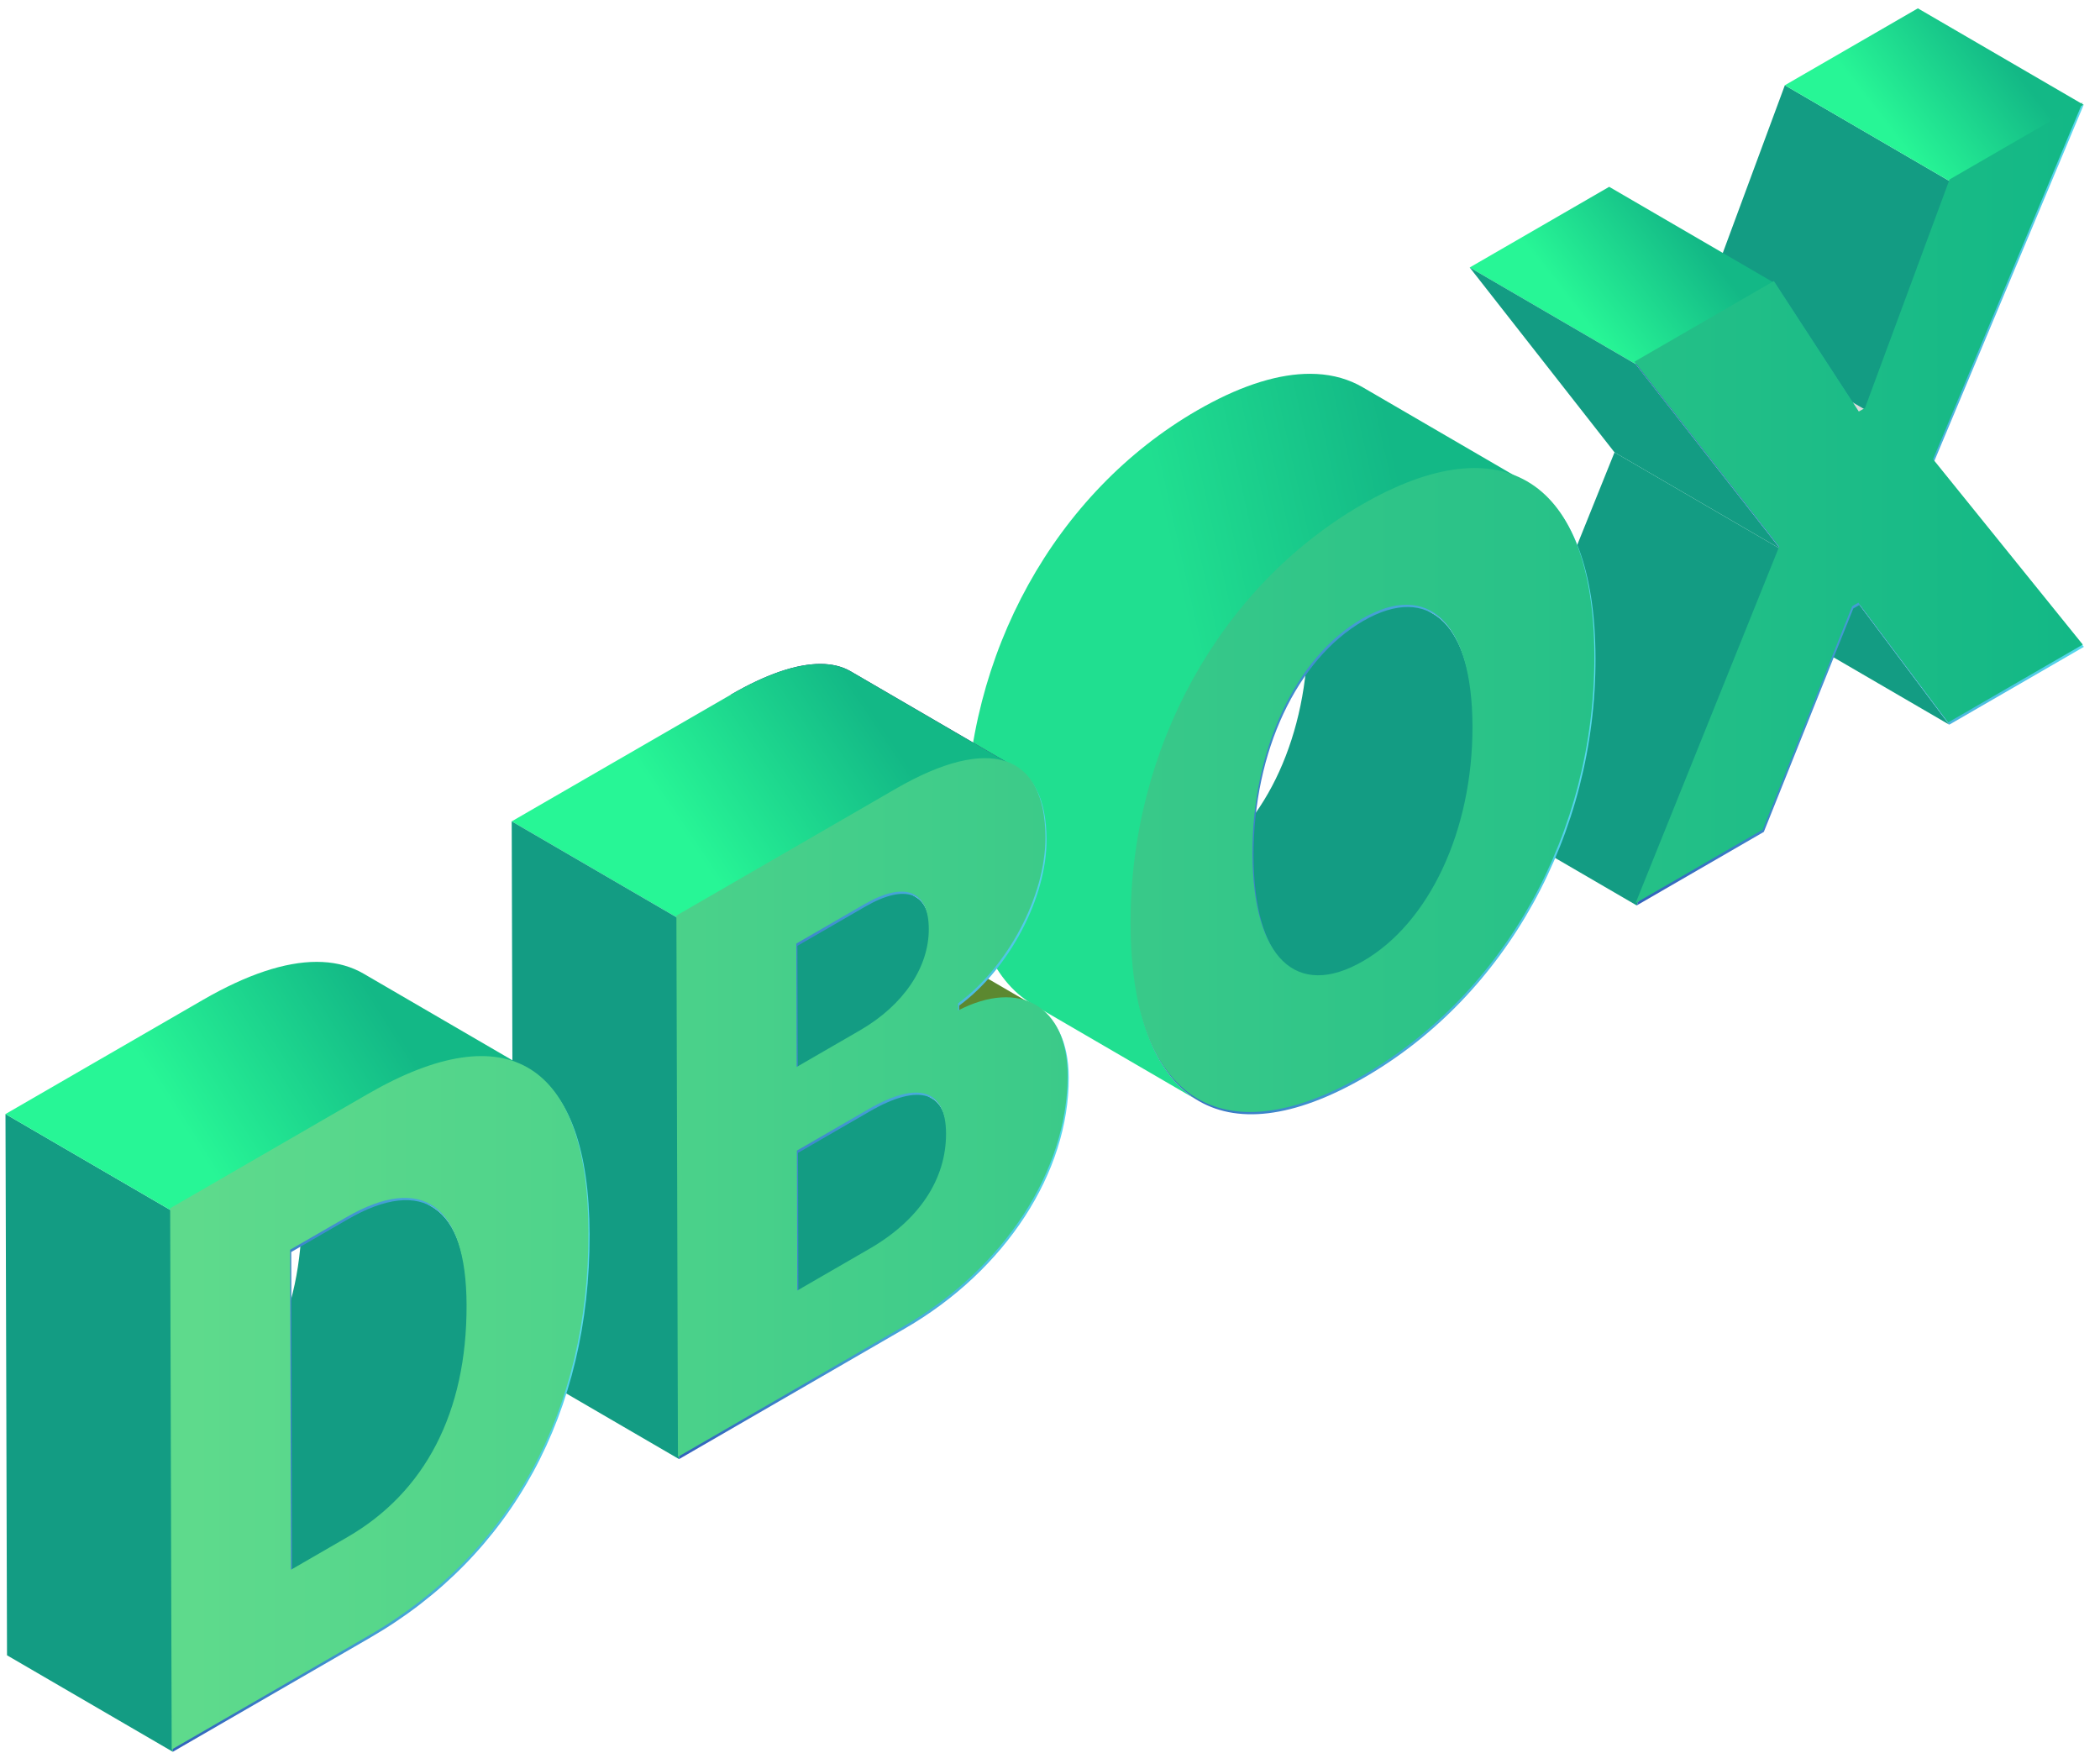 <?xml version="1.0" encoding="UTF-8"?>
<svg width="103px" height="86px" viewBox="0 0 103 86" version="1.1" xmlns="http://www.w3.org/2000/svg" xmlns:xlink="http://www.w3.org/1999/xlink">
    <!-- Generator: Sketch 61.1 (89650) - https://sketch.com -->
    <title>dbox</title>
    <desc>Created with Sketch.</desc>
    <defs>
        <linearGradient x1="79.587%" y1="40.343%" x2="31.386%" y2="62.025%" id="linearGradient-1">
            <stop stop-color="#13B886" offset="0%"></stop>
            <stop stop-color="#27F696" offset="100%"></stop>
        </linearGradient>
        <linearGradient x1="79.587%" y1="40.344%" x2="31.386%" y2="62.024%" id="linearGradient-2">
            <stop stop-color="#13B886" offset="0%"></stop>
            <stop stop-color="#27F696" offset="100%"></stop>
        </linearGradient>
        <linearGradient x1="79.923%" y1="23.457%" x2="39.538%" y2="35.067%" id="linearGradient-3">
            <stop stop-color="#13B886" offset="0%"></stop>
            <stop stop-color="#20DF90" offset="100%"></stop>
        </linearGradient>
        <path d="M0.05,1.528 L8.182,6.261 C10.793,4.751 12.8,4.397 14.05,5.124 L14.05,5.124 L5.918,0.392 C5.502,0.15 5.003,0.027 4.425,0.027 L4.425,0.027 C3.266,0.027 1.792,0.52 0.05,1.528" id="path-4"></path>
        <path d="M0.05,1.528 L8.182,6.261 C10.793,4.751 12.8,4.397 14.05,5.124 L14.05,5.124 L5.918,0.392 C5.502,0.15 5.003,0.027 4.425,0.027 L4.425,0.027 C3.266,0.027 1.792,0.52 0.05,1.528" id="path-6"></path>
        <path d="M0.05,1.528 L8.182,6.261 C10.793,4.751 12.8,4.397 14.05,5.124 L14.05,5.124 L5.918,0.392 C5.502,0.15 5.003,0.027 4.425,0.027 L4.425,0.027 C3.266,0.027 1.792,0.52 0.05,1.528" id="path-8"></path>
        <path d="M0.05,1.528 L8.182,6.261 C10.793,4.751 12.8,4.397 14.05,5.124 L14.05,5.124 L5.918,0.392 C5.502,0.15 5.003,0.027 4.425,0.027 L4.425,0.027 C3.266,0.027 1.792,0.52 0.05,1.528" id="path-10"></path>
        <path d="M0.05,1.528 L8.182,6.261 C10.793,4.751 12.8,4.397 14.05,5.124 L14.05,5.124 L5.918,0.392 C5.502,0.15 5.003,0.027 4.425,0.027 L4.425,0.027 C3.266,0.027 1.792,0.52 0.05,1.528" id="path-12"></path>
        <path d="M0.05,1.528 L8.182,6.261 C10.793,4.751 12.8,4.397 14.05,5.124 L14.05,5.124 L5.918,0.392 C5.502,0.15 5.003,0.027 4.425,0.027 L4.425,0.027 C3.266,0.027 1.792,0.52 0.05,1.528" id="path-14"></path>
        <path d="M0.05,1.528 L8.182,6.261 C10.793,4.751 12.8,4.397 14.05,5.124 L14.05,5.124 L5.918,0.392 C5.502,0.15 5.003,0.027 4.425,0.027 L4.425,0.027 C3.266,0.027 1.792,0.52 0.05,1.528" id="path-16"></path>
        <path d="M0.05,1.528 L8.182,6.261 C10.793,4.751 12.8,4.397 14.05,5.124 L14.05,5.124 L5.918,0.392 C5.502,0.15 5.003,0.027 4.425,0.027 L4.425,0.027 C3.266,0.027 1.792,0.52 0.05,1.528" id="path-18"></path>
        <path d="M0.05,1.528 L8.182,6.261 C10.793,4.751 12.8,4.397 14.05,5.124 L14.05,5.124 L5.918,0.392 C5.502,0.15 5.003,0.027 4.425,0.027 L4.425,0.027 C3.266,0.027 1.792,0.52 0.05,1.528" id="path-20"></path>
        <linearGradient x1="79.587%" y1="44.316%" x2="31.386%" y2="57.079%" id="linearGradient-22">
            <stop stop-color="#431476" offset="0%"></stop>
            <stop stop-color="#0F3178" offset="100%"></stop>
        </linearGradient>
        <path d="M0.05,1.528 L8.182,6.261 C10.793,4.751 12.8,4.397 14.05,5.124 L14.05,5.124 L5.918,0.392 C5.502,0.15 5.003,0.027 4.425,0.027 L4.425,0.027 C3.266,0.027 1.792,0.52 0.05,1.528" id="path-23"></path>
        <linearGradient x1="79.587%" y1="42.744%" x2="31.386%" y2="59.035%" id="linearGradient-25">
            <stop stop-color="#13B886" offset="0%"></stop>
            <stop stop-color="#27F696" offset="100%"></stop>
        </linearGradient>
        <linearGradient x1="100%" y1="50%" x2="0.768%" y2="50%" id="linearGradient-26">
            <stop stop-color="#56D9ED" offset="0%"></stop>
            <stop stop-color="#3362BC" offset="100%"></stop>
        </linearGradient>
        <linearGradient x1="100%" y1="50%" x2="0.768%" y2="50%" id="linearGradient-27">
            <stop stop-color="#56D9ED" offset="0%"></stop>
            <stop stop-color="#3362BC" offset="100%"></stop>
        </linearGradient>
        <linearGradient x1="100%" y1="50%" x2="0.768%" y2="50%" id="linearGradient-28">
            <stop stop-color="#56D9ED" offset="0%"></stop>
            <stop stop-color="#3362BC" offset="100%"></stop>
        </linearGradient>
        <linearGradient x1="100%" y1="50%" x2="0.768%" y2="50%" id="linearGradient-29">
            <stop stop-color="#56D9ED" offset="0%"></stop>
            <stop stop-color="#3362BC" offset="100%"></stop>
        </linearGradient>
        <linearGradient x1="79.587%" y1="43.539%" x2="31.386%" y2="58.046%" id="linearGradient-30">
            <stop stop-color="#13B886" offset="0%"></stop>
            <stop stop-color="#27F696" offset="100%"></stop>
        </linearGradient>
        <path d="M9.689,25.978 L17.821,30.711 L8.132,36.313 L0,31.581 L9.689,25.978 Z M15.263,24.116 L15.549,24.123 C16.303,24.161 16.976,24.353 17.565,24.696 L17.565,24.696 L25.697,29.429 L25.516,29.329 C23.683,28.385 21.084,28.825 17.821,30.711 L17.821,30.711 L9.689,25.978 C11.847,24.731 13.715,24.116 15.263,24.116 L15.263,24.116 Z" id="path-31"></path>
        <linearGradient x1="100%" y1="50%" x2="0.768%" y2="50%" id="linearGradient-33">
            <stop stop-color="#13B886" offset="0%"></stop>
            <stop stop-color="#5EDA8C" offset="100%"></stop>
        </linearGradient>
    </defs>
    <g id="Page-1" stroke="none" stroke-width="1" fill="none" fill-rule="evenodd">
        <g id="首页-20191225" transform="translate(-1192, -214)">
            <g id="section-01" transform="translate(0, 80)">
                <g id="插图" transform="translate(69, 56)">
                    <g id="dbox" transform="translate(1123.269, 78.409)">
                        <g id="Group-410">
                            <polygon id="Fill-1" fill="#139C83" points="95.339 35.137 87.207 30.404 82.803 24.528 90.935 29.261"></polygon>
                            <polygon id="Fill-2" fill="#DBDBDB" points="90.955 19.888 82.823 15.155 83.127 14.98 91.259 19.713"></polygon>
                            <polygon id="Fill-3" fill="#139C83" points="80.007 44.002 71.875 39.269 78.919 21.779 87.051 26.512"></polygon>
                            <polygon id="Fill-4" fill="#139C83" points="91.259 19.713 83.127 14.98 87.274 3.772 95.407 8.505"></polygon>
                            <polygon id="Fill-5" fill="url(#linearGradient-1)" points="87.274 3.772 95.407 8.505 101.931 4.733 93.798 2.31111111e-05"></polygon>
                            <polygon id="Fill-6" fill="url(#linearGradient-2)" points="79.948 17.444 71.816 12.711 78.658 8.754 86.79 13.487"></polygon>
                            <polygon id="Fill-7" fill="#139C83" points="87.051 26.512 78.919 21.779 71.816 12.71 79.948 17.444"></polygon>
                            <path d="M66.417,46.969 C65.143,47.646 64.051,47.711 63.202,47.216 L63.202,47.216 L55.069,42.484 C55.969,43.007 57.141,42.904 58.512,42.111 L58.512,42.111 L58.735,41.976 C61.839,40.033 63.889,35.603 63.875,30.589 C63.866,27.615 63.13,25.685 61.88,24.958 L61.88,24.958 L70.012,29.691 L70.149,29.776 C71.316,30.563 71.999,32.458 72.007,35.323 L72.007,35.323 L72.005,35.68 C71.921,40.664 69.797,45.02 66.644,46.844 L66.644,46.844 Z" id="Combined-Shape" fill="#139C83"></path>
                            <path d="M66.236,24.658 C59.495,28.731 55.213,36.534 55.237,45.019 L55.237,45.019 L55.241,45.419 C55.322,49.645 56.493,52.41 58.523,53.592 L58.523,53.592 L50.391,48.859 L50.203,48.743 C48.227,47.463 47.117,44.603 47.105,40.286 C47.08,31.658 51.509,23.733 58.448,19.721 L58.448,19.721 L58.814,19.515 C60.751,18.449 62.487,17.926 63.978,17.926 L63.978,17.926 L64.297,17.934 C65.139,17.978 65.897,18.196 66.563,18.583 L66.563,18.583 L74.695,23.316 L74.502,23.21 C72.542,22.191 69.833,22.573 66.581,24.454 L66.581,24.454 Z" id="Combined-Shape" fill="url(#linearGradient-3)"></path>
                            <path d="M37.314,48.739 L45.447,53.472 L45.554,53.543 C45.968,53.849 46.185,54.437 46.187,55.301 L46.187,55.301 L46.183,55.54 C46.097,57.686 44.783,59.595 42.44,60.949 L42.44,60.949 L42.438,60.948 L38.89,63.002 L30.758,58.269 L34.308,56.216 L34.564,56.064 C36.83,54.668 38.061,52.731 38.055,50.568 C38.052,49.632 37.797,49.02 37.314,48.739 L37.314,48.739 Z" id="Combined-Shape" fill="#139C83"></path>
                            <path d="M38.646,44.532 L46.778,49.265 C48.285,48.485 49.622,48.431 50.586,48.992 L50.586,48.992 L42.453,44.259 C42.031,44.013 41.536,43.885 40.987,43.885 L40.987,43.885 C40.284,43.885 39.492,44.094 38.646,44.532" id="Clip-237" fill="#5C8830"></path>
                            <path d="M38.859,52.036 L30.727,47.303 L33.828,45.51 L34.081,45.359 C36.068,44.122 37.214,42.336 37.209,40.534 C37.206,39.683 36.969,39.12 36.528,38.863 L36.528,38.863 L44.66,43.596 L44.758,43.661 C45.136,43.942 45.339,44.482 45.341,45.268 L45.341,45.268 L45.336,45.484 C45.249,47.286 44.021,49.052 41.961,50.243 L41.961,50.243 L38.859,52.036 Z" id="Combined-Shape" fill="#139C83"></path>
                            <g id="Group-317" transform="translate(35.538, 32.13)">
                                <g id="Group-289">
                                    <mask id="mask-5" fill="white">
                                        <use xlink:href="#path-4"></use>
                                    </mask>
                                    <g id="Clip-288"></g>
                                    <path d="M8.182,6.261 L0.05,1.528 C0.673,1.167 1.262,0.873 1.815,0.643 L9.947,5.376 C9.395,5.605 8.806,5.9 8.182,6.261" id="Fill-287" fill="#CCCCCC" mask="url(#mask-5)"></path>
                                </g>
                                <g id="Group-292">
                                    <mask id="mask-7" fill="white">
                                        <use xlink:href="#path-6"></use>
                                    </mask>
                                    <g id="Clip-291"></g>
                                    <path d="M9.947,5.376 L1.815,0.643 C2.218,0.475 2.601,0.343 2.964,0.244 L11.096,4.976 C10.733,5.075 10.35,5.208 9.947,5.376" id="Fill-290" fill="#C7C7C7" mask="url(#mask-7)"></path>
                                </g>
                                <g id="Group-295">
                                    <mask id="mask-9" fill="white">
                                        <use xlink:href="#path-8"></use>
                                    </mask>
                                    <g id="Clip-294"></g>
                                    <path d="M11.096,4.976 L2.964,0.244 C3.218,0.174 3.463,0.122 3.698,0.086 L11.83,4.818 C11.595,4.855 11.351,4.907 11.096,4.976" id="Fill-293" fill="#C2C2C2" mask="url(#mask-9)"></path>
                                </g>
                                <g id="Group-298">
                                    <mask id="mask-11" fill="white">
                                        <use xlink:href="#path-10"></use>
                                    </mask>
                                    <g id="Clip-297"></g>
                                    <path d="M11.83,4.819 L3.698,0.086 C3.883,0.057 4.062,0.039 4.234,0.032 L12.366,4.764 C12.194,4.772 12.015,4.79 11.83,4.819" id="Fill-296" fill="#BDBDBD" mask="url(#mask-11)"></path>
                                </g>
                                <g id="Group-301">
                                    <mask id="mask-13" fill="white">
                                        <use xlink:href="#path-12"></use>
                                    </mask>
                                    <g id="Clip-300"></g>
                                    <path d="M12.366,4.764 L4.234,0.031 C4.384,0.025 4.529,0.026 4.668,0.035 L12.801,4.768 C12.661,4.759 12.516,4.758 12.366,4.764" id="Fill-299" fill="#B8B8B8" mask="url(#mask-13)"></path>
                                </g>
                                <g id="Group-304">
                                    <mask id="mask-15" fill="white">
                                        <use xlink:href="#path-14"></use>
                                    </mask>
                                    <g id="Clip-303"></g>
                                    <path d="M12.801,4.767 L4.668,0.035 C4.794,0.043 4.916,0.057 5.034,0.077 L13.166,4.81 C13.048,4.79 12.927,4.776 12.801,4.767" id="Fill-302" fill="#B3B3B3" mask="url(#mask-15)"></path>
                                </g>
                                <g id="Group-307">
                                    <mask id="mask-17" fill="white">
                                        <use xlink:href="#path-16"></use>
                                    </mask>
                                    <g id="Clip-306"></g>
                                    <path d="M13.166,4.81 L5.034,0.077 C5.142,0.096 5.247,0.12 5.348,0.15 L13.481,4.882 C13.379,4.853 13.274,4.829 13.166,4.81" id="Fill-305" fill="#ADADAD" mask="url(#mask-17)"></path>
                                </g>
                                <g id="Group-310">
                                    <mask id="mask-19" fill="white">
                                        <use xlink:href="#path-18"></use>
                                    </mask>
                                    <g id="Clip-309"></g>
                                    <path d="M13.481,4.883 L5.348,0.15 C5.446,0.178 5.541,0.211 5.632,0.249 L13.764,4.982 C13.673,4.944 13.579,4.911 13.481,4.883" id="Fill-308" fill="#A8A8A8" mask="url(#mask-19)"></path>
                                </g>
                                <g id="Group-313">
                                    <mask id="mask-21" fill="white">
                                        <use xlink:href="#path-20"></use>
                                    </mask>
                                    <g id="Clip-312"></g>
                                    <path d="M13.764,4.982 L5.632,0.249 C5.721,0.287 5.808,0.329 5.891,0.376 L14.023,5.109 C13.94,5.062 13.854,5.02 13.764,4.982" id="Fill-311" fill="#A3A3A3" mask="url(#mask-21)"></path>
                                </g>
                                <g id="Group-316">
                                    <mask id="mask-24" fill="white">
                                        <use xlink:href="#path-23"></use>
                                    </mask>
                                    <use id="Clip-315" fill="url(#linearGradient-22)" xlink:href="#path-23"></use>
                                    <path d="M14.023,5.109 L5.891,0.376 C5.9,0.381 5.909,0.386 5.918,0.392 L14.05,5.124 C14.041,5.119 14.032,5.114 14.023,5.109" id="Fill-314" fill="#9E9E9E" mask="url(#mask-24)"></path>
                                </g>
                            </g>
                            <path d="M32.962,44.611 L24.829,39.878 L35.588,33.658 L35.912,33.474 C37.514,32.59 38.877,32.157 39.964,32.157 L39.964,32.157 L40.206,32.165 C40.682,32.194 41.1,32.314 41.457,32.521 L41.457,32.521 L49.589,37.254 L49.447,37.178 C48.189,36.554 46.235,36.937 43.72,38.391 L43.72,38.391 L32.962,44.611 Z" id="Combined-Shape" fill="url(#linearGradient-25)"></path>
                            <polygon id="Fill-319" fill="#139C83" points="33.037 71.16 24.905 66.427 24.829 39.878 32.962 44.611"></polygon>
                            <path d="M14.061,76.696 L5.928,71.963 L8.694,70.364 L8.976,70.196 C12.599,67.967 14.553,64.117 14.538,58.987 C14.531,56.362 13.913,54.707 12.784,54.049 L12.784,54.049 L20.916,58.782 L21.049,58.866 C22.094,59.573 22.663,61.2 22.671,63.72 L22.671,63.72 L22.668,64.112 C22.581,69.176 20.535,72.952 16.826,75.097 L16.826,75.097 L14.061,76.696 Z" id="Combined-Shape" fill="#139C83"></path>
                            <polygon id="Fill-398" fill="url(#linearGradient-26)" points="95.407 8.505 91.259 19.713 90.955 19.888 86.79 13.487 79.948 17.444 87.052 26.512 80.007 44.002 86.242 40.396 90.631 29.437 90.934 29.261 95.339 35.136 101.941 31.319 94.597 22.224 101.931 4.733"></polygon>
                            <g id="Group-409" transform="translate(0, 22.654)">
                                <path d="M66.644,24.189 C69.872,22.323 72.022,17.801 72.007,12.668 C71.993,7.553 69.825,5.527 66.597,7.393 C63.351,9.27 61.201,13.792 61.216,18.908 C61.231,24.04 63.366,26.085 66.644,24.189 M66.581,1.8 C73.503,-2.202 77.962,0.583 77.986,9.211 C78.01,17.857 73.598,25.771 66.66,29.783 C59.689,33.814 55.261,31.01 55.237,22.365 C55.213,13.736 59.641,5.812 66.581,1.8" id="Fill-399" fill="url(#linearGradient-27)"></path>
                                <path d="M38.842,23.331 L38.859,29.382 L41.961,27.589 C44.103,26.35 45.347,24.49 45.341,22.613 C45.336,20.717 44.165,20.253 42.168,21.408 L38.842,23.331 L38.842,23.331 Z M42.44,38.295 C44.869,36.89 46.193,34.89 46.187,32.647 C46.181,30.475 44.818,30.047 42.388,31.452 L38.871,33.485 L38.89,40.347 L42.44,38.295 L42.44,38.295 Z M46.778,26.611 C49.8,25.046 52.142,26.401 52.151,29.787 C52.165,34.442 49.055,39.244 44.115,42.1 L33.037,48.506 L32.962,21.957 L43.72,15.736 C48.325,13.074 51.05,14.005 51.062,18.125 C51.07,20.977 49.222,24.461 46.777,26.261 L46.778,26.611 Z" id="Fill-401" fill="url(#linearGradient-28)"></path>
                                <path d="M16.826,52.443 C20.63,50.243 22.685,46.327 22.67,41.066 C22.657,36.117 20.474,34.614 16.782,36.749 L14.016,38.348 L14.061,54.042 L16.826,52.443 L16.826,52.443 Z M17.821,30.711 C24.696,26.736 28.626,29.182 28.649,37.48 C28.674,46.2 24.835,53.248 17.896,57.26 L8.207,62.862 L8.132,36.313 L17.821,30.711 Z" id="Fill-403" fill="url(#linearGradient-29)"></path>
                                <polygon id="Fill-405" fill="#139C83" points="8.207 62.862 0.075 58.129 0 31.58 8.132 36.313"></polygon>
                                <mask id="mask-32" fill="white">
                                    <use xlink:href="#path-31"></use>
                                </mask>
                                <use id="Combined-Shape" fill="url(#linearGradient-30)" xlink:href="#path-31"></use>
                            </g>
                        </g>
                        <path d="M28.594,60.024 C28.619,68.744 24.779,75.792 17.841,79.803 L8.152,85.406 L8.077,58.857 L17.766,53.255 C24.641,49.28 28.57,51.726 28.594,60.024 Z M16.727,59.292 L13.961,60.891 L14.005,76.585 L16.771,74.986 C20.575,72.786 22.63,68.871 22.615,63.609 C22.601,58.66 20.419,57.157 16.727,59.292 Z M51.007,40.669 C51.015,43.52 49.167,47.004 46.722,48.805 L46.723,49.154 C49.745,47.59 52.087,48.945 52.096,52.331 C52.109,56.985 49,61.787 44.06,64.644 L32.982,71.049 L32.907,44.501 L43.665,38.28 C48.269,35.617 50.995,36.548 51.007,40.669 Z M42.333,53.995 L38.816,56.029 L38.835,62.891 L42.385,60.838 C44.814,59.434 46.138,57.433 46.132,55.19 C46.126,53.018 44.762,52.591 42.333,53.995 Z M77.931,31.755 C77.955,40.4 73.543,48.315 66.605,52.326 C59.634,56.357 55.206,53.554 55.182,44.908 C55.157,36.28 59.586,28.356 66.526,24.343 C73.448,20.341 77.906,23.126 77.931,31.755 Z M42.112,43.951 L38.787,45.874 L38.804,51.926 L41.906,50.132 C44.048,48.894 45.291,47.034 45.286,45.157 C45.28,43.261 44.11,42.796 42.112,43.951 Z M66.541,29.937 C63.296,31.813 61.146,36.336 61.161,41.451 C61.175,46.584 63.311,48.628 66.589,46.733 C69.817,44.866 71.967,40.344 71.952,35.212 C71.937,30.096 69.77,28.07 66.541,29.937 Z M101.875,4.622 L94.542,22.113 L101.886,31.208 L95.284,35.026 L90.879,29.151 L90.576,29.326 L86.187,40.285 L79.952,43.891 L86.996,26.401 L79.893,17.333 L86.735,13.376 L90.9,19.777 L91.204,19.602 L95.351,8.394 L101.875,4.622 Z" id="Combined-Shape" fill="url(#linearGradient-33)"></path>
                    </g>
                </g>
            </g>
        </g>
    </g>
</svg>